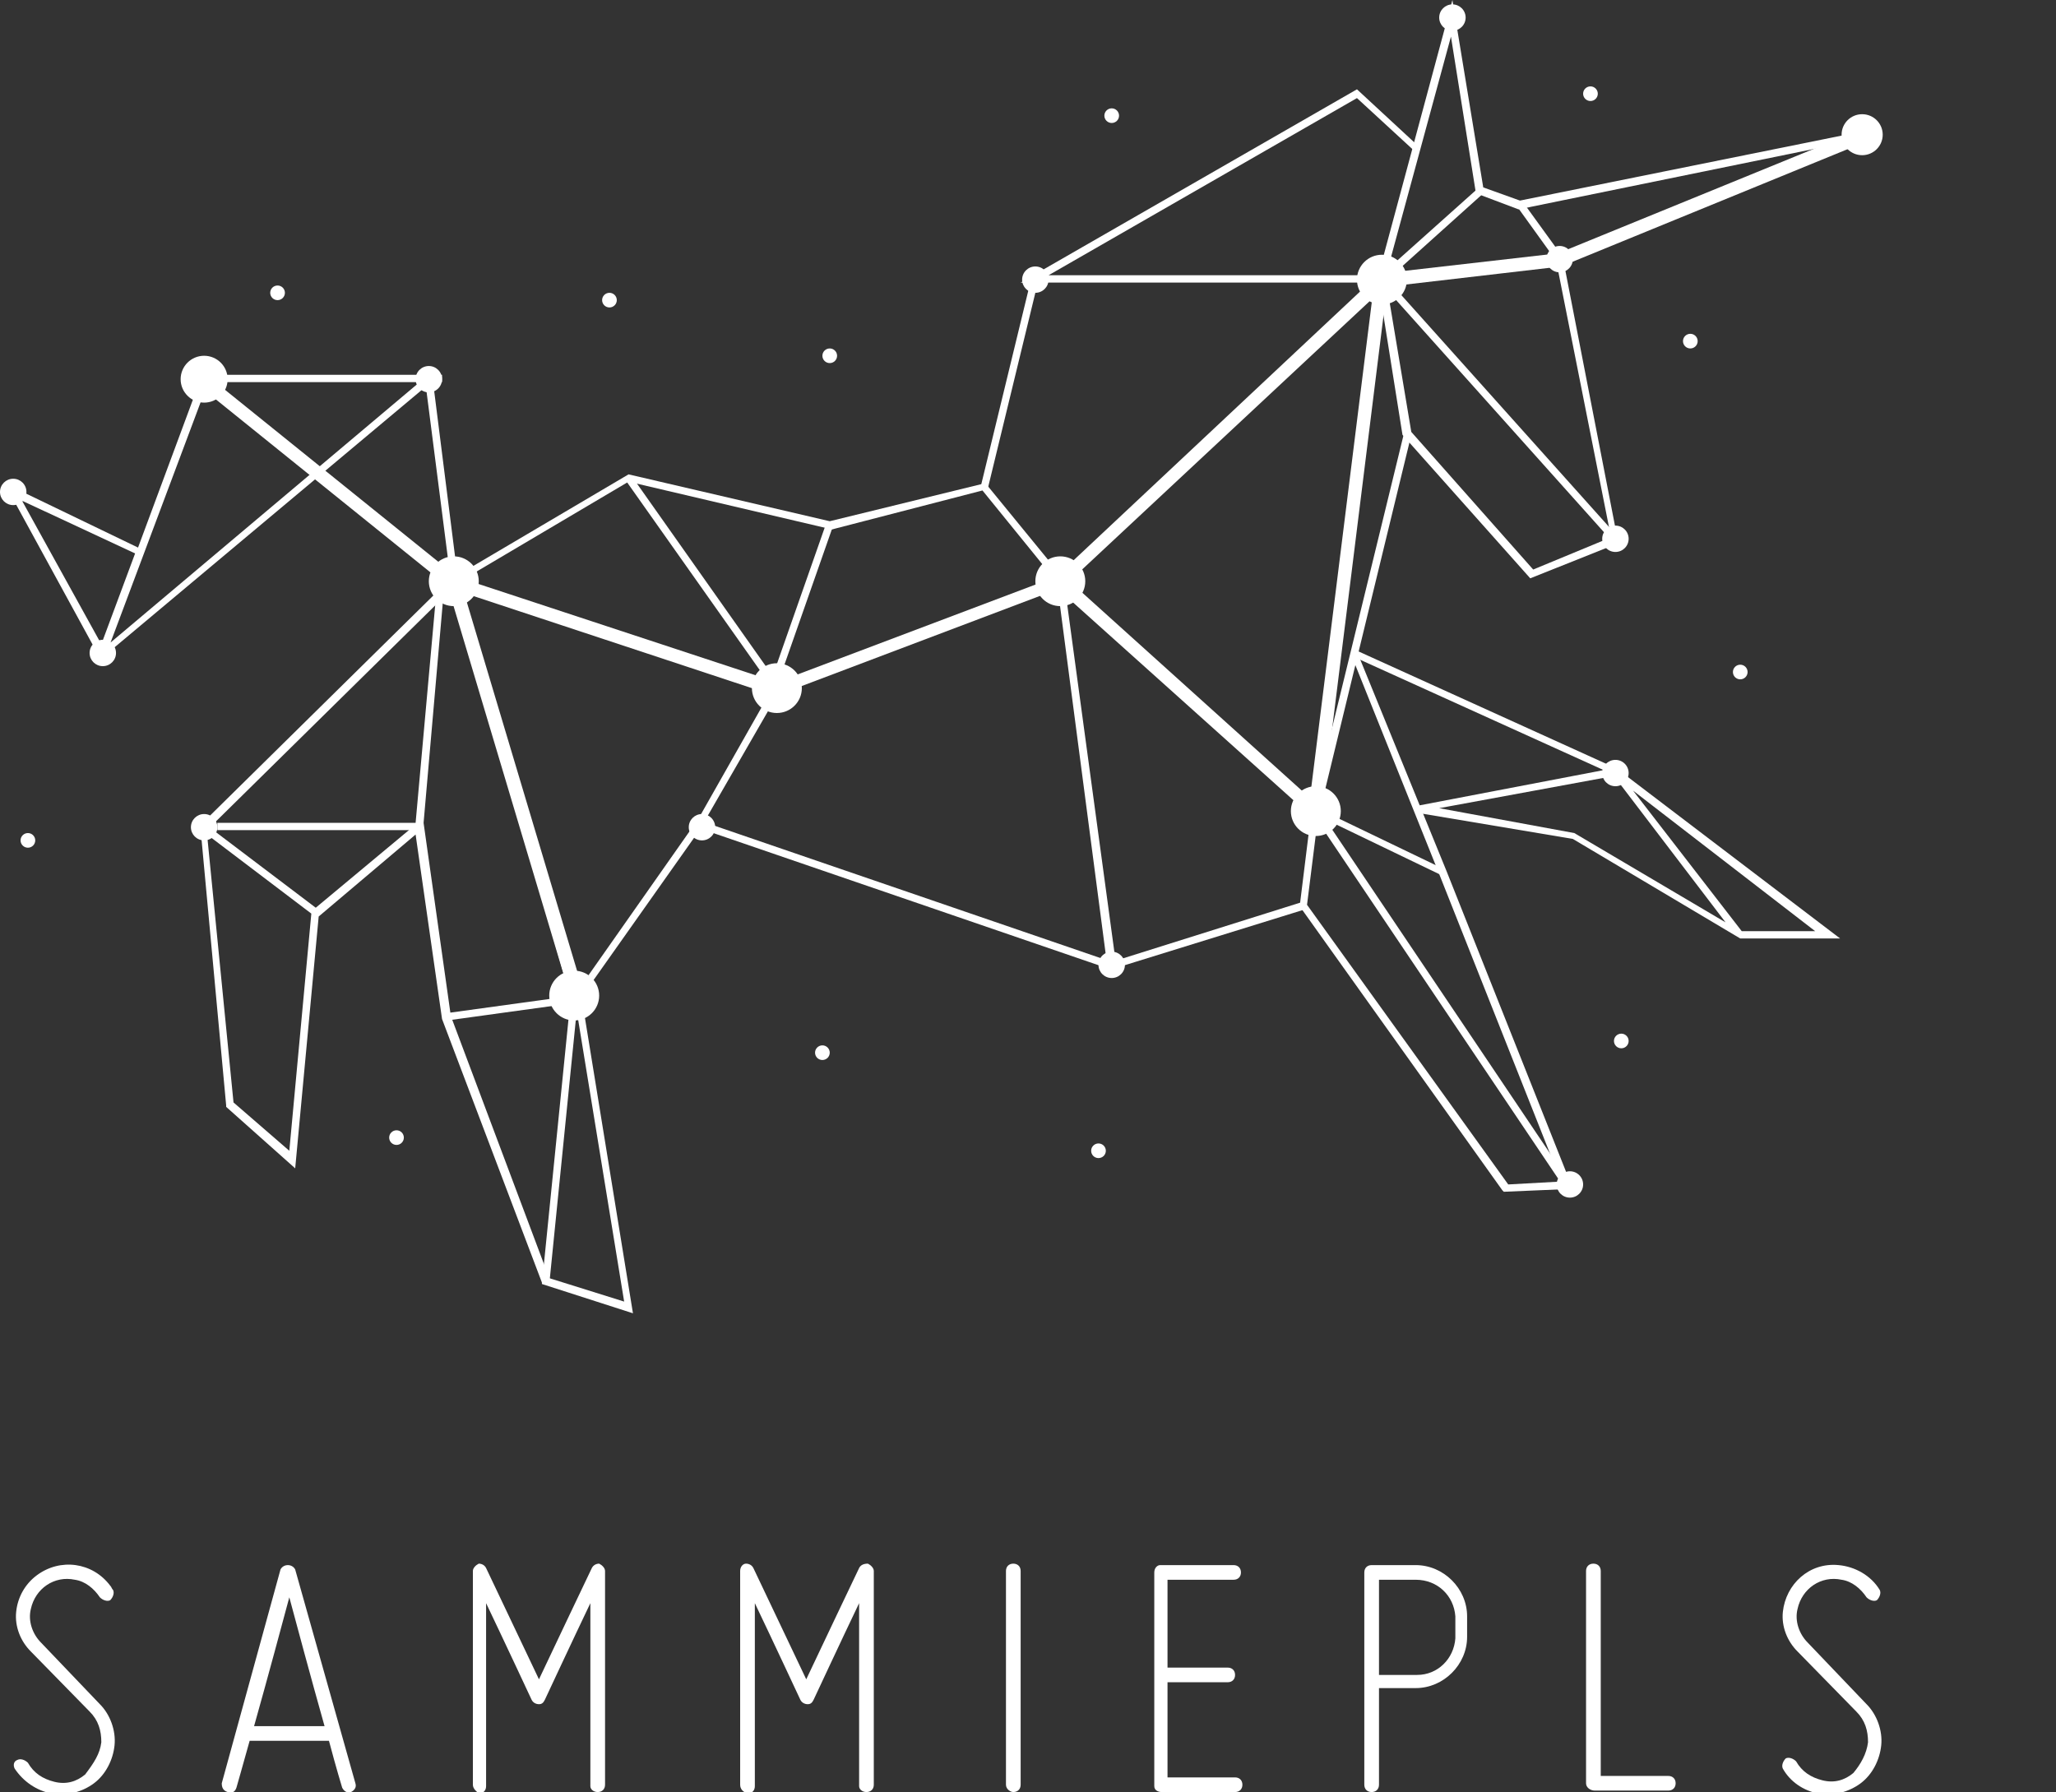 <svg width="148" height="129" viewBox="0 0 148 129" fill="none" xmlns="http://www.w3.org/2000/svg">
<rect x="0" y="0" width="148" height="129" fill="#333333" stroke="none"/>
<g clip-path="url(#clip0)">
<path d="M7.294 125.417C7.294 124.574 7.083 123.836 6.449 123.203L2.22 118.882C1.48 118.145 1.057 117.091 1.163 116.037C1.269 114.983 1.797 114.034 2.643 113.402C4.334 112.137 6.66 112.453 7.929 114.14C8.034 114.245 8.034 114.35 8.14 114.456C8.246 114.667 8.14 114.983 7.929 115.194C7.717 115.299 7.4 115.194 7.189 114.983C6.766 114.35 6.131 113.824 5.391 113.718C3.911 113.402 2.537 114.35 2.22 115.826C2.009 116.669 2.326 117.618 2.96 118.25L7.189 122.676C7.929 123.414 8.351 124.574 8.246 125.627C8.14 126.681 7.611 127.735 6.766 128.368C5.92 129 4.757 129.316 3.7 129.105C2.643 128.895 1.691 128.262 1.057 127.314C0.951 127.103 0.951 126.787 1.269 126.681C1.48 126.576 1.797 126.681 2.009 126.892C2.431 127.63 3.066 128.051 3.911 128.262C4.757 128.473 5.497 128.262 6.131 127.735C6.766 126.892 7.189 126.26 7.294 125.417Z" fill="white"/>
<path d="M25.583 128.368C25.689 128.684 25.477 128.895 25.266 129C24.949 129.105 24.737 128.895 24.631 128.684C24.631 128.684 24.209 127.314 23.68 125.311H17.971C17.443 127.208 17.02 128.684 17.02 128.684C16.914 129 16.703 129.105 16.386 129C16.069 128.895 15.963 128.684 15.963 128.368L20.191 112.98C20.297 112.77 20.509 112.664 20.72 112.664C20.931 112.664 21.143 112.77 21.249 112.98L25.583 128.368ZM23.363 124.257C22.411 120.885 21.249 116.564 20.826 114.983C20.403 116.564 19.24 120.885 18.289 124.257H23.363Z" fill="white"/>
<path d="M34.04 128.473V113.086C34.04 112.875 34.251 112.664 34.463 112.559C34.674 112.559 34.886 112.664 34.991 112.875L38.797 120.885C39.537 119.304 42.603 112.875 42.603 112.875C42.709 112.664 42.92 112.559 43.131 112.559C43.343 112.664 43.554 112.875 43.554 113.086V128.473C43.554 128.789 43.343 129 43.026 129C42.709 129 42.497 128.789 42.497 128.578V115.404C41.334 117.828 39.22 122.36 39.22 122.36C39.114 122.571 39.009 122.676 38.797 122.676C38.586 122.676 38.374 122.571 38.269 122.36C38.269 122.36 36.154 117.828 34.991 115.404V128.578C34.991 128.895 34.78 129.105 34.463 129.105C34.357 129 34.04 128.789 34.04 128.473C34.04 128.578 34.04 128.473 34.04 128.473Z" fill="white"/>
<path d="M53.28 128.473V113.086C53.28 112.77 53.491 112.559 53.703 112.559C53.914 112.559 54.126 112.664 54.231 112.875L58.037 120.885C58.777 119.304 61.843 112.875 61.843 112.875C61.949 112.664 62.16 112.559 62.477 112.559C62.689 112.664 62.9 112.875 62.9 113.086V128.473C62.9 128.789 62.689 129 62.371 129C62.054 129 61.843 128.789 61.843 128.578V115.404C60.68 117.828 58.566 122.36 58.566 122.36C58.46 122.571 58.354 122.676 58.143 122.676C57.931 122.676 57.72 122.571 57.614 122.36C57.614 122.36 55.5 117.828 54.337 115.404V128.578C54.337 128.895 54.126 129.105 53.809 129.105C53.491 129 53.28 128.789 53.28 128.473C53.28 128.578 53.28 128.473 53.28 128.473Z" fill="white"/>
<path d="M72.414 128.473V113.086C72.414 112.77 72.626 112.559 72.943 112.559C73.26 112.559 73.471 112.77 73.471 113.086V128.473C73.471 128.789 73.26 129 72.943 129C72.731 129 72.414 128.789 72.414 128.473Z" fill="white"/>
<path d="M83.091 128.368V113.191C83.091 112.875 83.303 112.664 83.514 112.664H88.8C89.117 112.664 89.329 112.875 89.329 113.191C89.329 113.507 89.117 113.718 88.8 113.718H84.043V120.042H88.377C88.694 120.042 88.906 120.252 88.906 120.569C88.906 120.885 88.694 121.096 88.377 121.096H84.043V127.946H88.906C89.223 127.946 89.434 128.157 89.434 128.473C89.434 128.789 89.223 129 88.906 129H83.62C83.409 129 83.091 128.895 83.091 128.578C83.091 128.578 83.091 128.473 83.091 128.368Z" fill="white"/>
<path d="M98.737 112.664H101.909C103.917 112.664 105.609 114.35 105.609 116.353V117.828C105.609 119.831 103.917 121.517 101.909 121.517H99.266V128.473C99.266 128.789 99.054 129 98.737 129C98.42 129 98.209 128.789 98.209 128.473V113.191C98.209 112.875 98.42 112.664 98.737 112.664ZM101.909 113.718H99.266V120.569H102.014C103.494 120.569 104.657 119.409 104.763 117.934C104.763 117.934 104.763 117.934 104.763 117.828V116.353C104.657 114.877 103.494 113.718 101.909 113.718C102.014 113.718 102.014 113.718 101.909 113.718Z" fill="white"/>
<path d="M114.171 128.368V113.086C114.171 112.77 114.383 112.559 114.7 112.559C115.017 112.559 115.229 112.77 115.229 113.086V127.841H120.091C120.409 127.841 120.62 128.051 120.62 128.368C120.62 128.684 120.409 128.895 120.091 128.895H114.806C114.489 128.895 114.171 128.684 114.171 128.368Z" fill="white"/>
<path d="M134.469 125.417C134.469 124.574 134.257 123.836 133.623 123.203L129.394 118.882C128.654 118.145 128.231 117.091 128.337 116.037C128.549 114.034 130.24 112.453 132.354 112.664C133.517 112.77 134.68 113.402 135.314 114.456C135.42 114.667 135.314 114.983 135.103 115.194C134.891 115.299 134.574 115.194 134.363 114.983C133.94 114.35 133.306 113.824 132.566 113.718C131.086 113.402 129.711 114.35 129.394 115.826C129.183 116.669 129.5 117.618 130.134 118.25L134.363 122.676C135.103 123.414 135.526 124.574 135.42 125.627C135.314 126.681 134.786 127.735 133.94 128.368C133.094 129 131.931 129.316 130.874 129.105C129.817 128.895 128.866 128.262 128.337 127.314C128.231 127.103 128.337 126.787 128.549 126.576C128.76 126.471 129.077 126.576 129.289 126.787C129.711 127.525 130.346 127.946 131.191 128.157C132.037 128.368 132.777 128.157 133.411 127.63C133.94 126.998 134.363 126.26 134.469 125.417Z" fill="white"/>
<path d="M59.729 26.137C60.02 26.137 60.257 25.901 60.257 25.61C60.257 25.319 60.02 25.083 59.729 25.083C59.437 25.083 59.2 25.319 59.2 25.61C59.2 25.901 59.437 26.137 59.729 26.137Z" fill="white"/>
<path d="M80.026 8.853C80.318 8.853 80.554 8.617 80.554 8.326C80.554 8.035 80.318 7.799 80.026 7.799C79.734 7.799 79.497 8.035 79.497 8.326C79.497 8.617 79.734 8.853 80.026 8.853Z" fill="white"/>
<path d="M19.98 21.605C20.272 21.605 20.509 21.369 20.509 21.078C20.509 20.787 20.272 20.552 19.98 20.552C19.688 20.552 19.451 20.787 19.451 21.078C19.451 21.369 19.688 21.605 19.98 21.605Z" fill="white"/>
<path d="M43.871 22.132C44.163 22.132 44.4 21.896 44.4 21.605C44.4 21.314 44.163 21.078 43.871 21.078C43.58 21.078 43.343 21.314 43.343 21.605C43.343 21.896 43.58 22.132 43.871 22.132Z" fill="white"/>
<path d="M59.2 76.304C59.492 76.304 59.729 76.068 59.729 75.777C59.729 75.486 59.492 75.25 59.2 75.25C58.908 75.25 58.671 75.486 58.671 75.777C58.671 76.068 58.908 76.304 59.2 76.304Z" fill="white"/>
<path d="M2.009 61.022C2.3 61.022 2.537 60.786 2.537 60.495C2.537 60.204 2.3 59.968 2.009 59.968C1.717 59.968 1.48 60.204 1.48 60.495C1.48 60.786 1.717 61.022 2.009 61.022Z" fill="white"/>
<path d="M79.074 83.365C79.366 83.365 79.603 83.129 79.603 82.838C79.603 82.547 79.366 82.311 79.074 82.311C78.782 82.311 78.546 82.547 78.546 82.838C78.546 83.129 78.782 83.365 79.074 83.365Z" fill="white"/>
<path d="M116.709 75.461C117 75.461 117.237 75.225 117.237 74.934C117.237 74.643 117 74.407 116.709 74.407C116.417 74.407 116.18 74.643 116.18 74.934C116.18 75.225 116.417 75.461 116.709 75.461Z" fill="white"/>
<path d="M125.271 48.902C125.563 48.902 125.8 48.666 125.8 48.375C125.8 48.084 125.563 47.848 125.271 47.848C124.98 47.848 124.743 48.084 124.743 48.375C124.743 48.666 124.98 48.902 125.271 48.902Z" fill="white"/>
<path d="M28.543 82.417C28.835 82.417 29.071 82.181 29.071 81.89C29.071 81.599 28.835 81.363 28.543 81.363C28.251 81.363 28.014 81.599 28.014 81.89C28.014 82.181 28.251 82.417 28.543 82.417Z" fill="white"/>
<path d="M121.677 25.083C121.969 25.083 122.206 24.847 122.206 24.556C122.206 24.265 121.969 24.029 121.677 24.029C121.385 24.029 121.149 24.265 121.149 24.556C121.149 24.847 121.385 25.083 121.677 25.083Z" fill="white"/>
<path d="M114.489 7.272C114.78 7.272 115.017 7.036 115.017 6.745C115.017 6.454 114.78 6.218 114.489 6.218C114.197 6.218 113.96 6.454 113.96 6.745C113.96 7.036 114.197 7.272 114.489 7.272Z" fill="white"/>
<path d="M99.689 20.13L99.16 20.024L104.551 0L106.771 13.49L109.414 14.439L133.94 9.485L134.046 10.012L109.309 15.071L106.243 13.912L104.446 2.635L99.689 20.13Z" fill="white"/>
<path d="M112.586 85.473L94.509 58.598L75.903 41.841L99.266 19.919L99.583 20.235L76.749 41.841L94.931 58.282L113.009 85.157L112.586 85.473Z" fill="white"/>
<path d="M41.123 71.983L32.56 42.368L14.906 59.757L14.483 59.336L32.771 41.314L41.651 71.877L41.123 71.983Z" fill="white"/>
<path d="M112.163 18.971L109.203 14.86L109.626 14.544L112.374 18.338L133.94 9.485L134.151 9.907L112.163 18.971Z" fill="white"/>
<path d="M116.074 38.995L99.371 20.341H73.471L97.68 6.429L102.12 10.539L101.803 10.855L97.68 7.061L75.48 19.814H99.583L99.689 19.919L116.497 38.679L116.074 38.995Z" fill="white"/>
<path d="M74.229 20.07L70.597 35.025L71.111 35.149L74.743 20.194L74.229 20.07Z" fill="white"/>
<path d="M32.771 42.051L32.56 41.63L45.246 34.147L59.729 37.52L70.934 34.779L76.537 41.63L76.114 41.946L70.723 35.306L59.729 38.152L59.623 38.047L45.246 34.674L32.771 42.051Z" fill="white"/>
<path d="M59.46 37.71L55.624 48.654L56.123 48.828L59.959 37.884L59.46 37.71Z" fill="white"/>
<path d="M103.811 63.025L94.403 58.493L101.063 31.196L101.591 31.302L95.037 58.282L104.023 62.603L103.811 63.025Z" fill="white"/>
<path d="M45.563 94.537L39.009 92.429V92.323L31.82 73.353L29.917 60.074L22.94 65.975L21.249 84.103L16.28 79.677V79.571L14.377 59.02L22.729 65.343L30.446 58.914L32.454 73.142L39.537 92.007L44.929 93.694L41.334 71.667L50.214 59.02L80.026 69.243L93.769 64.922L93.98 65.448L80.026 69.77H79.92L50.426 59.652L41.863 71.772L45.563 94.537ZM16.809 79.36L20.826 82.838L22.411 65.765L14.906 60.074L16.809 79.36Z" fill="white"/>
<path d="M108.251 85.789L108.146 85.684L93.557 65.238L94.403 58.387H94.931L94.086 65.132L108.569 85.262L112.374 85.052L103.6 62.919L97.257 47.11L97.68 46.9L104.129 62.708L113.22 85.578L108.251 85.789Z" fill="white"/>
<path d="M15.646 59.757V59.23H29.917L31.397 42.789H31.926L30.446 59.757H15.646Z" fill="white"/>
<path d="M50.531 59.441L50.109 59.23L55.606 49.534L45.034 34.569L45.457 34.252L56.24 49.534L50.531 59.441Z" fill="white"/>
<path d="M110.154 41.63L100.957 31.302L99.16 20.024L106.349 13.596L106.666 14.017L100.217 19.814L112.48 18.444L116.497 39.1L110.154 41.63ZM101.591 31.091L110.366 40.998L115.969 38.679L112.057 18.971L99.794 20.341L101.591 31.091Z" fill="white"/>
<path d="M79.709 69.559L76.114 42.157L55.923 49.745H55.817L32.56 42.051L14.906 27.718L7.4 47.743L0.317 34.779L9.937 39.417L14.589 26.875L32.771 41.63L55.923 49.218L76.537 41.419L80.343 69.453L79.709 69.559ZM1.586 36.044L7.294 46.373L9.726 39.838L1.586 36.044Z" fill="white"/>
<path d="M7.506 47.216L7.189 46.9L31.08 26.77L32.983 41.841H32.454L30.657 27.823L7.506 47.216Z" fill="white"/>
<path d="M31.82 26.98H14.694V27.507H31.82V26.98Z" fill="white"/>
<path d="M76.435 41.657L76.081 42.048L94.524 58.639L94.878 58.248L76.435 41.657Z" fill="white"/>
<path d="M30.869 28.245C31.394 28.245 31.82 27.82 31.82 27.297C31.82 26.773 31.394 26.348 30.869 26.348C30.343 26.348 29.917 26.773 29.917 27.297C29.917 27.82 30.343 28.245 30.869 28.245Z" fill="white"/>
<path d="M7.4 47.953C7.925 47.953 8.351 47.529 8.351 47.005C8.351 46.481 7.925 46.056 7.4 46.056C6.875 46.056 6.449 46.481 6.449 47.005C6.449 47.529 6.875 47.953 7.4 47.953Z" fill="white"/>
<path d="M0.951 36.36C1.477 36.36 1.903 35.936 1.903 35.412C1.903 34.888 1.477 34.463 0.951 34.463C0.426 34.463 0 34.888 0 35.412C0 35.936 0.426 36.36 0.951 36.36Z" fill="white"/>
<path d="M14.694 60.495C15.22 60.495 15.646 60.07 15.646 59.547C15.646 59.023 15.22 58.598 14.694 58.598C14.169 58.598 13.743 59.023 13.743 59.547C13.743 60.07 14.169 60.495 14.694 60.495Z" fill="white"/>
<path d="M80.026 70.402C80.551 70.402 80.977 69.977 80.977 69.453C80.977 68.93 80.551 68.505 80.026 68.505C79.5 68.505 79.074 68.93 79.074 69.453C79.074 69.977 79.5 70.402 80.026 70.402Z" fill="white"/>
<path d="M50.531 60.495C51.057 60.495 51.483 60.07 51.483 59.547C51.483 59.023 51.057 58.598 50.531 58.598C50.006 58.598 49.58 59.023 49.58 59.547C49.58 60.07 50.006 60.495 50.531 60.495Z" fill="white"/>
<path d="M113.009 86.211C113.534 86.211 113.96 85.786 113.96 85.262C113.96 84.738 113.534 84.314 113.009 84.314C112.483 84.314 112.057 84.738 112.057 85.262C112.057 85.786 112.483 86.211 113.009 86.211Z" fill="white"/>
<path d="M104.551 2.213C105.077 2.213 105.503 1.789 105.503 1.265C105.503 0.741 105.077 0.316 104.551 0.316C104.026 0.316 103.6 0.741 103.6 1.265C103.6 1.789 104.026 2.213 104.551 2.213Z" fill="white"/>
<path d="M112.269 19.603C112.794 19.603 113.22 19.178 113.22 18.654C113.22 18.131 112.794 17.706 112.269 17.706C111.743 17.706 111.317 18.131 111.317 18.654C111.317 19.178 111.743 19.603 112.269 19.603Z" fill="white"/>
<path d="M74.529 21.078C75.054 21.078 75.48 20.654 75.48 20.13C75.48 19.606 75.054 19.181 74.529 19.181C74.003 19.181 73.577 19.606 73.577 20.13C73.577 20.654 74.003 21.078 74.529 21.078Z" fill="white"/>
<path d="M116.286 39.733C116.811 39.733 117.237 39.308 117.237 38.784C117.237 38.261 116.811 37.836 116.286 37.836C115.76 37.836 115.334 38.261 115.334 38.784C115.334 39.308 115.76 39.733 116.286 39.733Z" fill="white"/>
<path d="M116.391 55.331L97.574 46.794L97.469 47.005L97.363 47.216L97.997 47.532L115.44 55.436L102.226 57.966L101.697 58.071L101.909 58.493L102.543 58.598L113.22 60.39L125.271 67.556H125.377H132.46L116.391 55.331ZM113.326 59.968L103.6 58.176L116.18 55.858L124.214 66.397L113.326 59.968ZM117.554 56.912L130.663 67.029H125.377L117.554 56.912Z" fill="white"/>
<path d="M116.286 56.596C116.811 56.596 117.237 56.171 117.237 55.647C117.237 55.123 116.811 54.699 116.286 54.699C115.76 54.699 115.334 55.123 115.334 55.647C115.334 56.171 115.76 56.596 116.286 56.596Z" fill="white"/>
<path d="M41.094 71.67L39.029 92.224L39.555 92.276L41.62 71.723L41.094 71.67Z" fill="white"/>
<path d="M41.36 71.662L32.145 72.931L32.217 73.453L41.432 72.184L41.36 71.662Z" fill="white"/>
<path d="M41.123 71.983L31.926 41.208L55.923 49.113L76.009 41.525L99.266 19.708L112.163 18.233L133.834 9.38L134.257 10.223L112.374 19.181L99.689 20.657L76.537 42.262L55.923 50.061H55.711L33.406 42.684L42.074 71.667L41.123 71.983Z" fill="white"/>
<path d="M14.926 27.036L14.327 27.774L32.33 42.287L32.928 41.549L14.926 27.036Z" fill="white"/>
<path d="M95.037 59.336L76.009 42.262L76.643 41.525L94.297 57.439L98.949 20.13L99.9 20.235L95.037 59.336Z" fill="white"/>
<path d="M99.477 21.922C100.47 21.922 101.274 21.119 101.274 20.13C101.274 19.14 100.47 18.338 99.477 18.338C98.485 18.338 97.68 19.14 97.68 20.13C97.68 21.119 98.485 21.922 99.477 21.922Z" fill="white"/>
<path d="M76.326 43.632C77.318 43.632 78.123 42.83 78.123 41.841C78.123 40.851 77.318 40.049 76.326 40.049C75.333 40.049 74.529 40.851 74.529 41.841C74.529 42.83 75.333 43.632 76.326 43.632Z" fill="white"/>
<path d="M55.923 51.326C56.915 51.326 57.72 50.524 57.72 49.534C57.72 48.545 56.915 47.743 55.923 47.743C54.93 47.743 54.126 48.545 54.126 49.534C54.126 50.524 54.93 51.326 55.923 51.326Z" fill="white"/>
<path d="M41.334 73.458C42.327 73.458 43.131 72.656 43.131 71.667C43.131 70.677 42.327 69.875 41.334 69.875C40.342 69.875 39.537 70.677 39.537 71.667C39.537 72.656 40.342 73.458 41.334 73.458Z" fill="white"/>
<path d="M32.666 43.632C33.658 43.632 34.463 42.83 34.463 41.841C34.463 40.851 33.658 40.049 32.666 40.049C31.673 40.049 30.869 40.851 30.869 41.841C30.869 42.83 31.673 43.632 32.666 43.632Z" fill="white"/>
<path d="M14.694 28.983C15.628 28.983 16.386 28.228 16.386 27.297C16.386 26.365 15.628 25.61 14.694 25.61C13.76 25.61 13.003 26.365 13.003 27.297C13.003 28.228 13.76 28.983 14.694 28.983Z" fill="white"/>
<path d="M134.046 11.172C134.863 11.172 135.526 10.511 135.526 9.696C135.526 8.881 134.863 8.221 134.046 8.221C133.228 8.221 132.566 8.881 132.566 9.696C132.566 10.511 133.228 11.172 134.046 11.172Z" fill="white"/>
<path d="M94.72 60.179C95.713 60.179 96.517 59.377 96.517 58.387C96.517 57.398 95.713 56.596 94.72 56.596C93.728 56.596 92.923 57.398 92.923 58.387C92.923 59.377 93.728 60.179 94.72 60.179Z" fill="white"/>
</g>
<defs>
<clipPath id="clip0">
<rect width="148" height="129" fill="white"/>
</clipPath>
</defs>
</svg>

